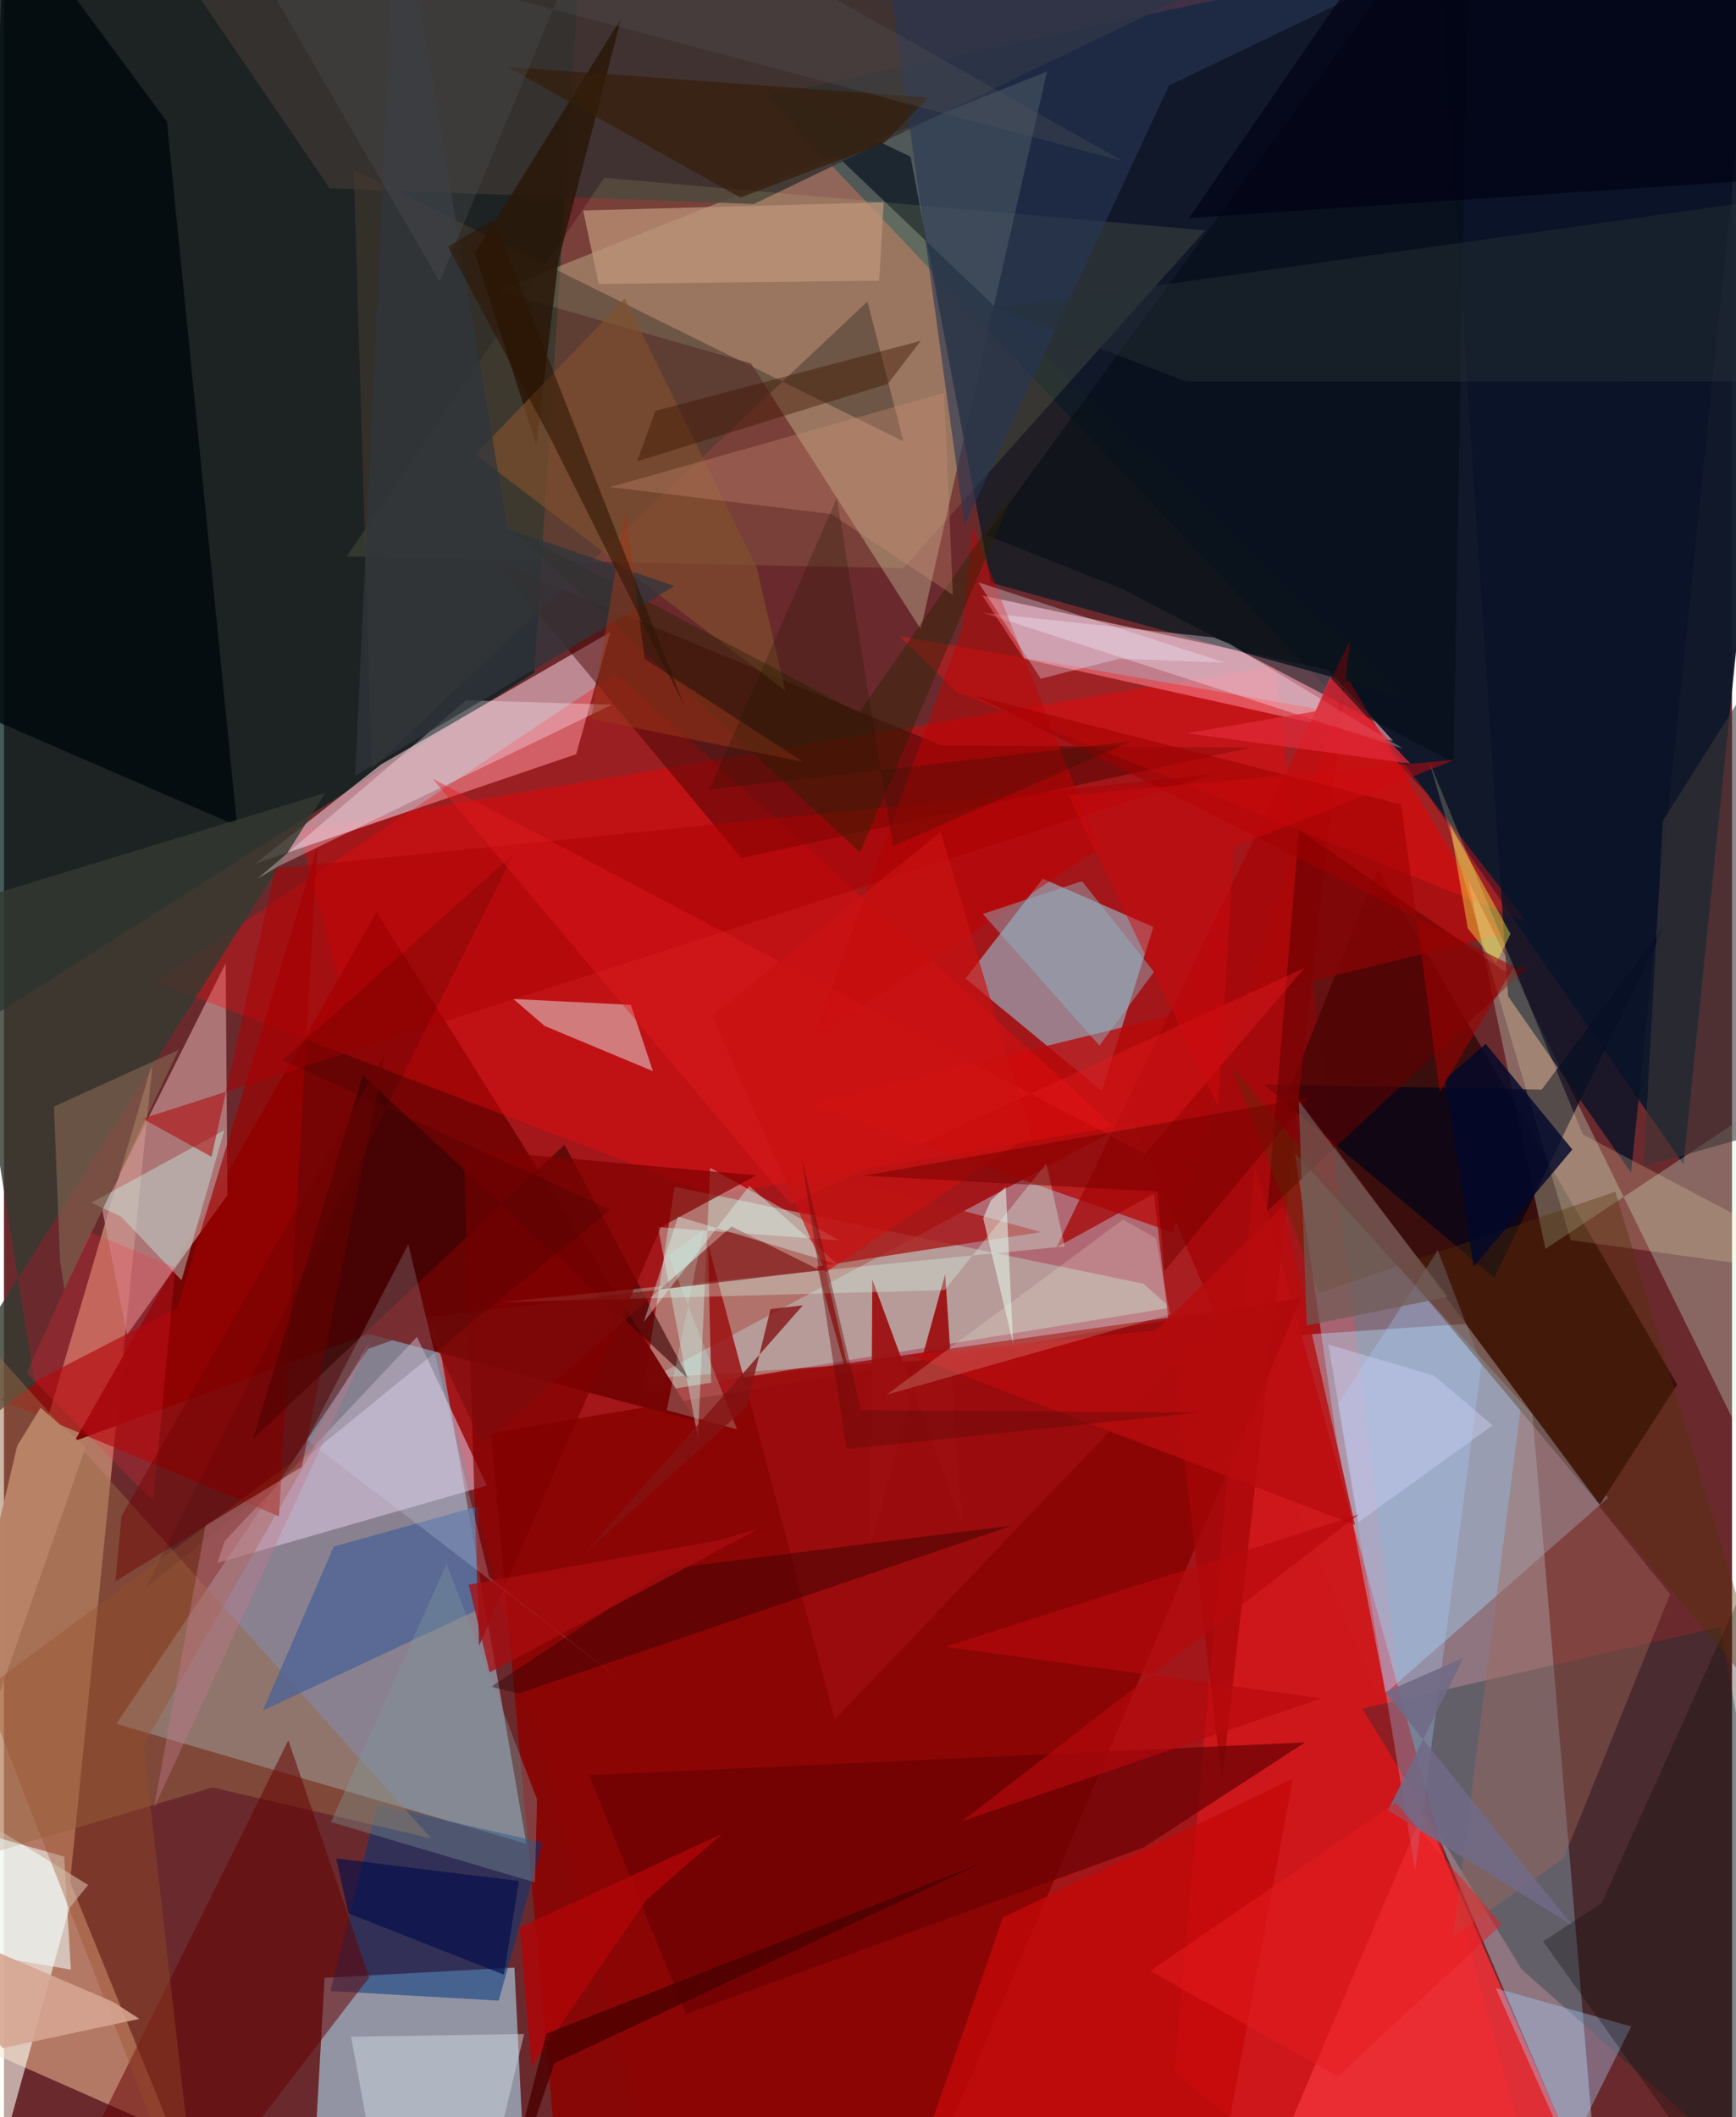 <svg xmlns="http://www.w3.org/2000/svg" width="228" height="278" viewBox="0 0 836 1024"><path fill="#6a2a2d" d="M0 0h836v1024H0z"/><path fill="#d90506" fill-opacity=".518" d="M322.59 1086l377.528-60.619-85.353-703.24-472.059 79.265z"/><path fill="#c4e7fe" fill-opacity=".4" d="M313.425 666.535l422.2-28.104 36.307 432.387L546.02 542.031z"/><path fill="#022020" fill-opacity=".733" d="M256.564 325.337l-279.66 177.421L1.373-62h279.972z"/><path fill="#0e182a" fill-opacity=".961" d="M368.645 46.475L876.517-62l-63.993 625.192-124.29-179.593z"/><path fill="#a7cee9" fill-opacity=".529" d="M54.398 833.768l121.84-181.408 32.752-11.52 43.72 250.915z"/><path fill="#f8c098" fill-opacity=".525" d="M71.992 513.378L-62 968.175l143.238 63.215-49.253-121.194z"/><path fill="#f1ffcf" fill-opacity=".282" d="M238.713 140.725L504.61 34.575l-61.089 269.73-82.162-128.524z"/><path fill="#acd3e7" fill-opacity=".631" d="M155.106 956.61l-7.3 129.39 104.72-21.362-5.576-112.999z"/><path fill="#e3b3c0" fill-opacity=".69" d="M182.292 369.799l111.062-64.09-16.533 59.067-155.393 52.976z"/><path fill="#f3b0c3" fill-opacity=".631" d="M672.036 358.351l-178.638-39.746-20.094-30.592 167.55 36.063z"/><path fill="#cd181c" fill-opacity=".992" d="M566.382 1002.408L668.629 1086l69.392-38.153-132.917-484.505z"/><path fill="#96c8db" fill-opacity=".573" d="M556.076 448.35l-24.953 79.345-65.946-54.413 37.368-48.275z"/><path fill="#beccbc" fill-opacity=".506" d="M564.38 632.479l-255.287 41.647 15.325-100.117 226.809 46.878z"/><path fill="#acdeff" fill-opacity=".384" d="M624.595 557.692l151.477 166.727-107.724 94.574-23.794-123.536z"/><path fill="#8a0404" fill-opacity=".914" d="M627.517 627.706l-391.948 65.365 35.136 388.765 185.227-49.652z"/><path fill="#3a0f0c" fill-opacity=".988" d="M809.467 669.689l-144.793-249.55-42.338 105.671 149.665 201.882z"/><path fill="#770404" fill-opacity=".969" d="M334.857 687.391L180.284 441.06 34.172 696.965l142.287-51.798z"/><path fill="#b90a09" fill-opacity=".784" d="M723.657 452.296l-335.016 81.838 176.821 61.994L649.72 327.27z"/><path fill="#111c26" fill-opacity=".812" d="M367.569 41.62l71.049 34.191 38.781 206.059 199.462 55.065z"/><path fill="#c89293" fill-opacity=".714" d="M59.5 645.623l48.609-67.625-.85-112.15-59.71 119.325z"/><path fill="#fd0a0e" fill-opacity=".329" d="M296.148 325.59l240.928 219.43-193.745 33.013L73.107 474.806z"/><path fill="#d2f5de" fill-opacity=".294" d="M745.718 604.044l143.93-95.58L898 811.892 708.37 425.8z"/><path fill="#fcfef7" fill-opacity=".596" d="M31.65 922.908l-36.535 131.916L-62 848.426l102.72 63.258z"/><path fill="#e4cee8" fill-opacity=".525" d="M106.79 745.325l-3.548 10.596 130.332-37.396-33.745-71.934z"/><path fill="#010a0d" fill-opacity=".843" d="M-62 323.585L-10.662-62 78.806 58.804l33.967 340.577z"/><path fill="#002f35" fill-opacity=".306" d="M657.082 826.366l77.132 126.146L884.956 1086l-54.68-299.087z"/><path fill="#393430" fill-opacity=".851" d="M53.12-62L157.526 91.073 362.733 98.7 601.255-15.932z"/><path fill="#00367d" fill-opacity=".522" d="M239.359 967.644l-81.43-4.648 22.701-90.002 79.991 18.203z"/><path fill="#f0fb94" fill-opacity=".11" d="M290.456 85.987L165.822 269.128l269.229 5.699 146.095-163.399z"/><path fill="#460400" fill-opacity=".486" d="M603.367 361.576l-246.575 53.431-119.345-143.521 216.103 89.031z"/><path fill="#ee3036" fill-opacity=".867" d="M779.05 1086l-92.245-210.147L618 1037.11 893.958 1086z"/><path fill="#000417" fill-opacity=".702" d="M720.969 618.07l82.766-171.029-59.828 79.963-134.488-2.489z"/><path fill="#e1d9dc" fill-opacity=".525" d="M246.457 483.18l15.097 13.03 52.38 21.85-10.645-32.04z"/><path fill="#9e0000" fill-opacity=".651" d="M151.573 409.656L133.05 733.398-2.005 676.902l86-44.385z"/><path fill="#343a30" fill-opacity=".812" d="M155.479 383.494l-177.543 54.153 37.022 231.797L-62 726.94z"/><path fill="#a60607" fill-opacity=".757" d="M556.262 577.397l-47.1 25.935L651.25 309.49l-62.066 552.297z"/><path fill="#976945" fill-opacity=".482" d="M100.858 864.525L-62 912.872V589.756l268.696 299.406z"/><path fill="#3a0202" fill-opacity=".612" d="M120.482 695.973l53.145-175.954 158.009 147.484-60.462-113.892z"/><path fill="#fc1617" fill-opacity=".361" d="M433.004 307.572l27.753 27.005 276.04 111.47-76.533-98.812z"/><path fill="#273656" fill-opacity=".6" d="M426.548-22.92l38.2 276.923 98.808-212.62L778.654-62z"/><path fill="#081227" fill-opacity=".788" d="M727.696 481.932l59.464 85.293L851.73-62H691.37z"/><path fill="#640100" fill-opacity=".518" d="M77.342 1086l-58.984-3.112L137.58 841.703l39.114 114.675z"/><path fill="#4e6494" fill-opacity=".808" d="M159.534 748.026l-34.298 79.313 103.372-48.486 1.029-50.343z"/><path fill="#483b30" fill-opacity=".537" d="M435.172 213.48l-17.453-67.653L177.97 371.73l-8.78-289.628z"/><path fill="#6a0203" fill-opacity=".718" d="M329.884 974.164L282.98 858.6l346.465-15.874-78.039 50.777z"/><path fill="#a81717" fill-opacity=".788" d="M501.752 595.93l-115.93-31.713L415 690.915l-21.829-78.337z"/><path fill="#abd4fe" fill-opacity=".361" d="M787.203 980.137L734.533 1086h42.681l-55.552-124.417z"/><path fill="#fef0fc" fill-opacity=".333" d="M223.612 338.675l70.551 2.149-160.944 77.92-10.43 6.123z"/><path fill="#d4fef4" fill-opacity=".373" d="M316.391 593.5l87.546 6.397-62.318-35.075-5.879 130.68z"/><path fill="#a5ceff" fill-opacity=".302" d="M714.793 659.875L682.68 904.473 645.352 679.13l48.319-74.358z"/><path fill="#050d14" fill-opacity=".525" d="M541.297 284.991l160.007 83.832L709.01-62 475.085 258.817z"/><path fill="#c50808" fill-opacity=".773" d="M483.317 927.348L623.535 860.3 581.722 1086h-153.59z"/><path fill="#c0967b" fill-opacity=".718" d="M423.386 135.738l2.184-37.882-145.366 3.943 7.527 35.54z"/><path fill="#c7f4e8" fill-opacity=".408" d="M106.596 546.656l-20.703 72.553-29.238-30.8-14.405-6.711z"/><path fill="#9e1718" fill-opacity=".988" d="M419.387 746.49l.688-127.652 43.237 117.069-7.988-119.551z"/><path fill="#630000" fill-opacity=".58" d="M611.096 585.883l126.68-118.714-11.783 2.607-99.489-68.374z"/><path fill="#9f6758" fill-opacity=".408" d="M733.657 681.702l72.385 89.33-51.513 127.811-53.522 37.606z"/><path fill="#fdf1ff" fill-opacity=".329" d="M473.487 296.336l111.803 11.976 7.637 3.061 83.904 50.731z"/><path fill="#9b0d0e" fill-opacity=".824" d="M340.64 601.822l61.324 229.818 189.044-198.274-248.86 35.355z"/><path fill="#d5ffef" fill-opacity=".318" d="M455.059 623.987l-215.195 5.903 273.306-27.078-8.892-40.062z"/><path fill="#2a190a" fill-opacity=".871" d="M268.255 126.036L298.563 8.938 227.79 122.536l29.77 92.773z"/><path fill="#fff1bf" fill-opacity=".208" d="M757.943 599.767L898 619.37l-134.175-70.696-74.429-180.563z"/><path fill="#c40000" fill-opacity=".478" d="M529.785 410.294L391.333 502.81l72.102-198.347 5.255-49.482z"/><path fill="#ad0102" fill-opacity=".525" d="M584.296 374.652L131.258 420.08l-30.83 139.449-33.355-18.502z"/><path fill="#810000" fill-opacity=".706" d="M229.85 796.056l-7.467-240.25 141.586 12.684-46.14 24.97z"/><path fill="#7c0c0b" fill-opacity=".62" d="M352.02 593.226L231.504 698.83l-28.737-61.346 191.996-23.12z"/><path fill="#91b4c2" fill-opacity=".459" d="M556.364 470.062l-34.846-43.877-47.974 15.865 56.399 63.666z"/><path fill="#d1dfe5" fill-opacity=".459" d="M251.642 983.799l-83.71 1.299L186.522 1086h40.48z"/><path fill="#82512c" fill-opacity=".635" d="M228.051 219.873l72.353-75.54 63.716 130.1 13.838 59.678z"/><path fill="#050503" fill-opacity=".29" d="M744.573 938.977L849.943 1086l3.599-344.534-80.614 179.02z"/><path fill="#cdddf2" fill-opacity=".224" d="M146.56 696.309l49.044-94.484 39.13 161.005 62.642 49.137z"/><path fill="#b88367" fill-opacity=".996" d="M39.526 699.994l-21.812-19.108L6.43 699.241-62 989.63z"/><path fill="#292001" fill-opacity=".412" d="M246.123 256.38l167.98 155.872 75.507-176.588-76.016 109.178z"/><path fill="#273135" fill-opacity=".455" d="M851.187 96.779l-371.035 52.32 91.883 35.464 291.1-.082z"/><path fill="#533006" fill-opacity=".369" d="M636.15 625.359l-42.384-109.857 260.886 310.93-75.09-250.081z"/><path fill="#230000" fill-opacity=".376" d="M487.606 737.854l-165.603 20.857-86.446 57.144 13.43 3.225z"/><path fill="#836550" fill-opacity=".627" d="M27.14 609.717l2.133 13.923 55.205-115.823-60.285 27.359z"/><path fill="#03082a" fill-opacity=".82" d="M711.018 612.675l47.72-56.698-41.878-51.094-19.68 17.041z"/><path fill="#3a3638" fill-opacity=".584" d="M898 245.671L802.519 397l-9.346 167.238 46.426-13.173z"/><path fill="#d49177" fill-opacity=".31" d="M293.233 235.576l161.602-45.531 4.218 97.68-58.72-39.098z"/><path fill="#716a86" fill-opacity=".89" d="M668.255 818.404l37.743-16.523-36.413 73.69 89.072 55.682z"/><path fill="#f1ffff" fill-opacity=".541" d="M32.382 952.653l-3.272-54.67L-62 872.035l12.93 66.553z"/><path fill="#b80c0e" fill-opacity=".792" d="M653.551 737.462l-34.69-154.053-61.784 60.224-119.16 11.656z"/><path fill="#090000" fill-opacity=".141" d="M68.544 768.23l224.842-183.22-158.676-72.22 111.804-99.691z"/><path fill="#2f363b" fill-opacity=".753" d="M190.14-62l53.505 317.742 80.666 27.72L169.906 375.3z"/><path fill="#e31a1e" fill-opacity=".408" d="M207.377 376.635L380.48 582.344l248.694-114.203-77.141 90.054z"/><path fill="#dffcf6" fill-opacity=".384" d="M309.51 639.421l51.081-65.798 42.691 37.899-77.171-23.14z"/><path fill="#994e2a" fill-opacity=".373" d="M67.507 844.016L95.007 1086-9.685 817.344 151.072 698.55z"/><path fill="#000013" fill-opacity=".647" d="M573.31 105.434L656.337-14.98l172.177-12.386 39.429 113.222z"/><path fill="#ffffeb" fill-opacity=".176" d="M426.99 674.586l114.396-84.69 15.807 8.983 6.916 36.856z"/><path fill="#3e1500" fill-opacity=".435" d="M427.618 185.624L306.314 223.09l8.874-24.363 128.353-33.89z"/><path fill="#ae0508" fill-opacity=".831" d="M255.237 999.786l55.467-80.863 36.66-31.95-97.886 45.316z"/><path fill="#fefa46" fill-opacity=".404" d="M699.504 398.62l29.318 53.028-7.024 14.477-13.67-17.189z"/><path fill="#351e09" fill-opacity=".69" d="M447.14 47.214L243.496 32.318l112.778 63.258 69.443-26.345z"/><path fill="#7e999a" fill-opacity=".376" d="M257.888 870.283l-43.782-113.878-55.907 124.828 98.686 29.22z"/><path fill="#c5faea" fill-opacity=".231" d="M320.651 682.046l33.962 9.246-33.248-84.261 17.068-12.014z"/><path fill="#f0efff" fill-opacity=".31" d="M539.669 318.565l-38.116 9.703-30.17-46.618 119.321 38.866z"/><path fill="#000c4a" fill-opacity=".624" d="M241.879 955.075l7.269-45.295-88.38-10.927 5.853 26.619z"/><path fill="#ca1112" fill-opacity=".663" d="M453.142 402.454l-110.629 88.7 54.97 124.194 99.367-66.406z"/><path fill="#750000" fill-opacity=".506" d="M558.02 576.276l3.324 38.557 69.985-84.017-215.697 37.847z"/><path fill="#9b371b" fill-opacity=".514" d="M300.67 245.877l9.238 72.84 76.728 49.79-102.52-20.78z"/><path fill="#a90d0f" fill-opacity=".753" d="M365.413 739.22l-130.435 69.646-10.13-42.398 120.425-21.32z"/><path fill="#e12a38" fill-opacity=".733" d="M634.46 344.036l-62.133 10.602 108.06 14.701-38.812-41.793z"/><path fill="#6f5b56" fill-opacity=".706" d="M630.244 641.116l68.283-13.88-44.36-57.751-27.766-36.944z"/><path fill="#535359" fill-opacity=".302" d="M541.103 77.87L110.635-36.846l100.16 173.095L293.346-62z"/><path fill="#a10000" fill-opacity=".569" d="M730.57 467.525l-35.982 60.485-18.646-138.909-205.595-52.426z"/><path fill="#d0d5fa" fill-opacity=".4" d="M655.263 736.241l-14.552-85.956 50.994 15.01 28.446 24.097z"/><path fill="#b8090d" fill-opacity=".643" d="M463.593 880.818l173.862-59.4-181.95-24.916 199.93-64.006z"/><path fill="#4b0001" fill-opacity=".8" d="M236.153 1086l26.285-102.454 211.381-82.8-207.502 97.197z"/><path fill="#d6a692" fill-opacity=".882" d="M52.839 968.258L-62 918.923l61.414 71.669 66.07-14.135z"/><path fill="#231600" fill-opacity=".255" d="M402.964 240.736l27.095 168.66 114.966-50.78-203.718 23.278z"/><path fill="#cf090e" fill-opacity=".482" d="M515.077 384.622l186.768-17.131-106.916 42.263-7.58 125.405z"/><path fill="#831414" fill-opacity=".788" d="M359.314 680.373l11.532-47.204 15.656-1.844L280.853 751.37z"/><path fill="#e7f9ee" fill-opacity=".537" d="M477.51 580.527l-3.78 8.66 14.466 60.636-3.557-75.753z"/><path fill="#670909" fill-opacity=".443" d="M414.504 682.035L385.786 559.19l21.875 141.666 169.863-17.627z"/><path fill="#be798d" fill-opacity=".404" d="M177.193 648.458l-38.445 64.594-41.212 24.566-24.95 136.847z"/><path fill="#2e1502" fill-opacity=".561" d="M214.79 119.313l49.891 93.226 64.635 129.243-92.363-235.595z"/><path fill="#e81c21" fill-opacity=".506" d="M673.362 871.86l-118.778 81.42 90.733 51.035 79.145-73.556z"/><path fill="#ff273c" fill-opacity=".22" d="M41.788 596.06l41.128 17.02-10.64 113.07-61.33-61.963z"/><path fill="#710000" fill-opacity=".447" d="M53.955 764.772l2.928-31.605 127.525-223.549-40.317 199.839z"/></svg>